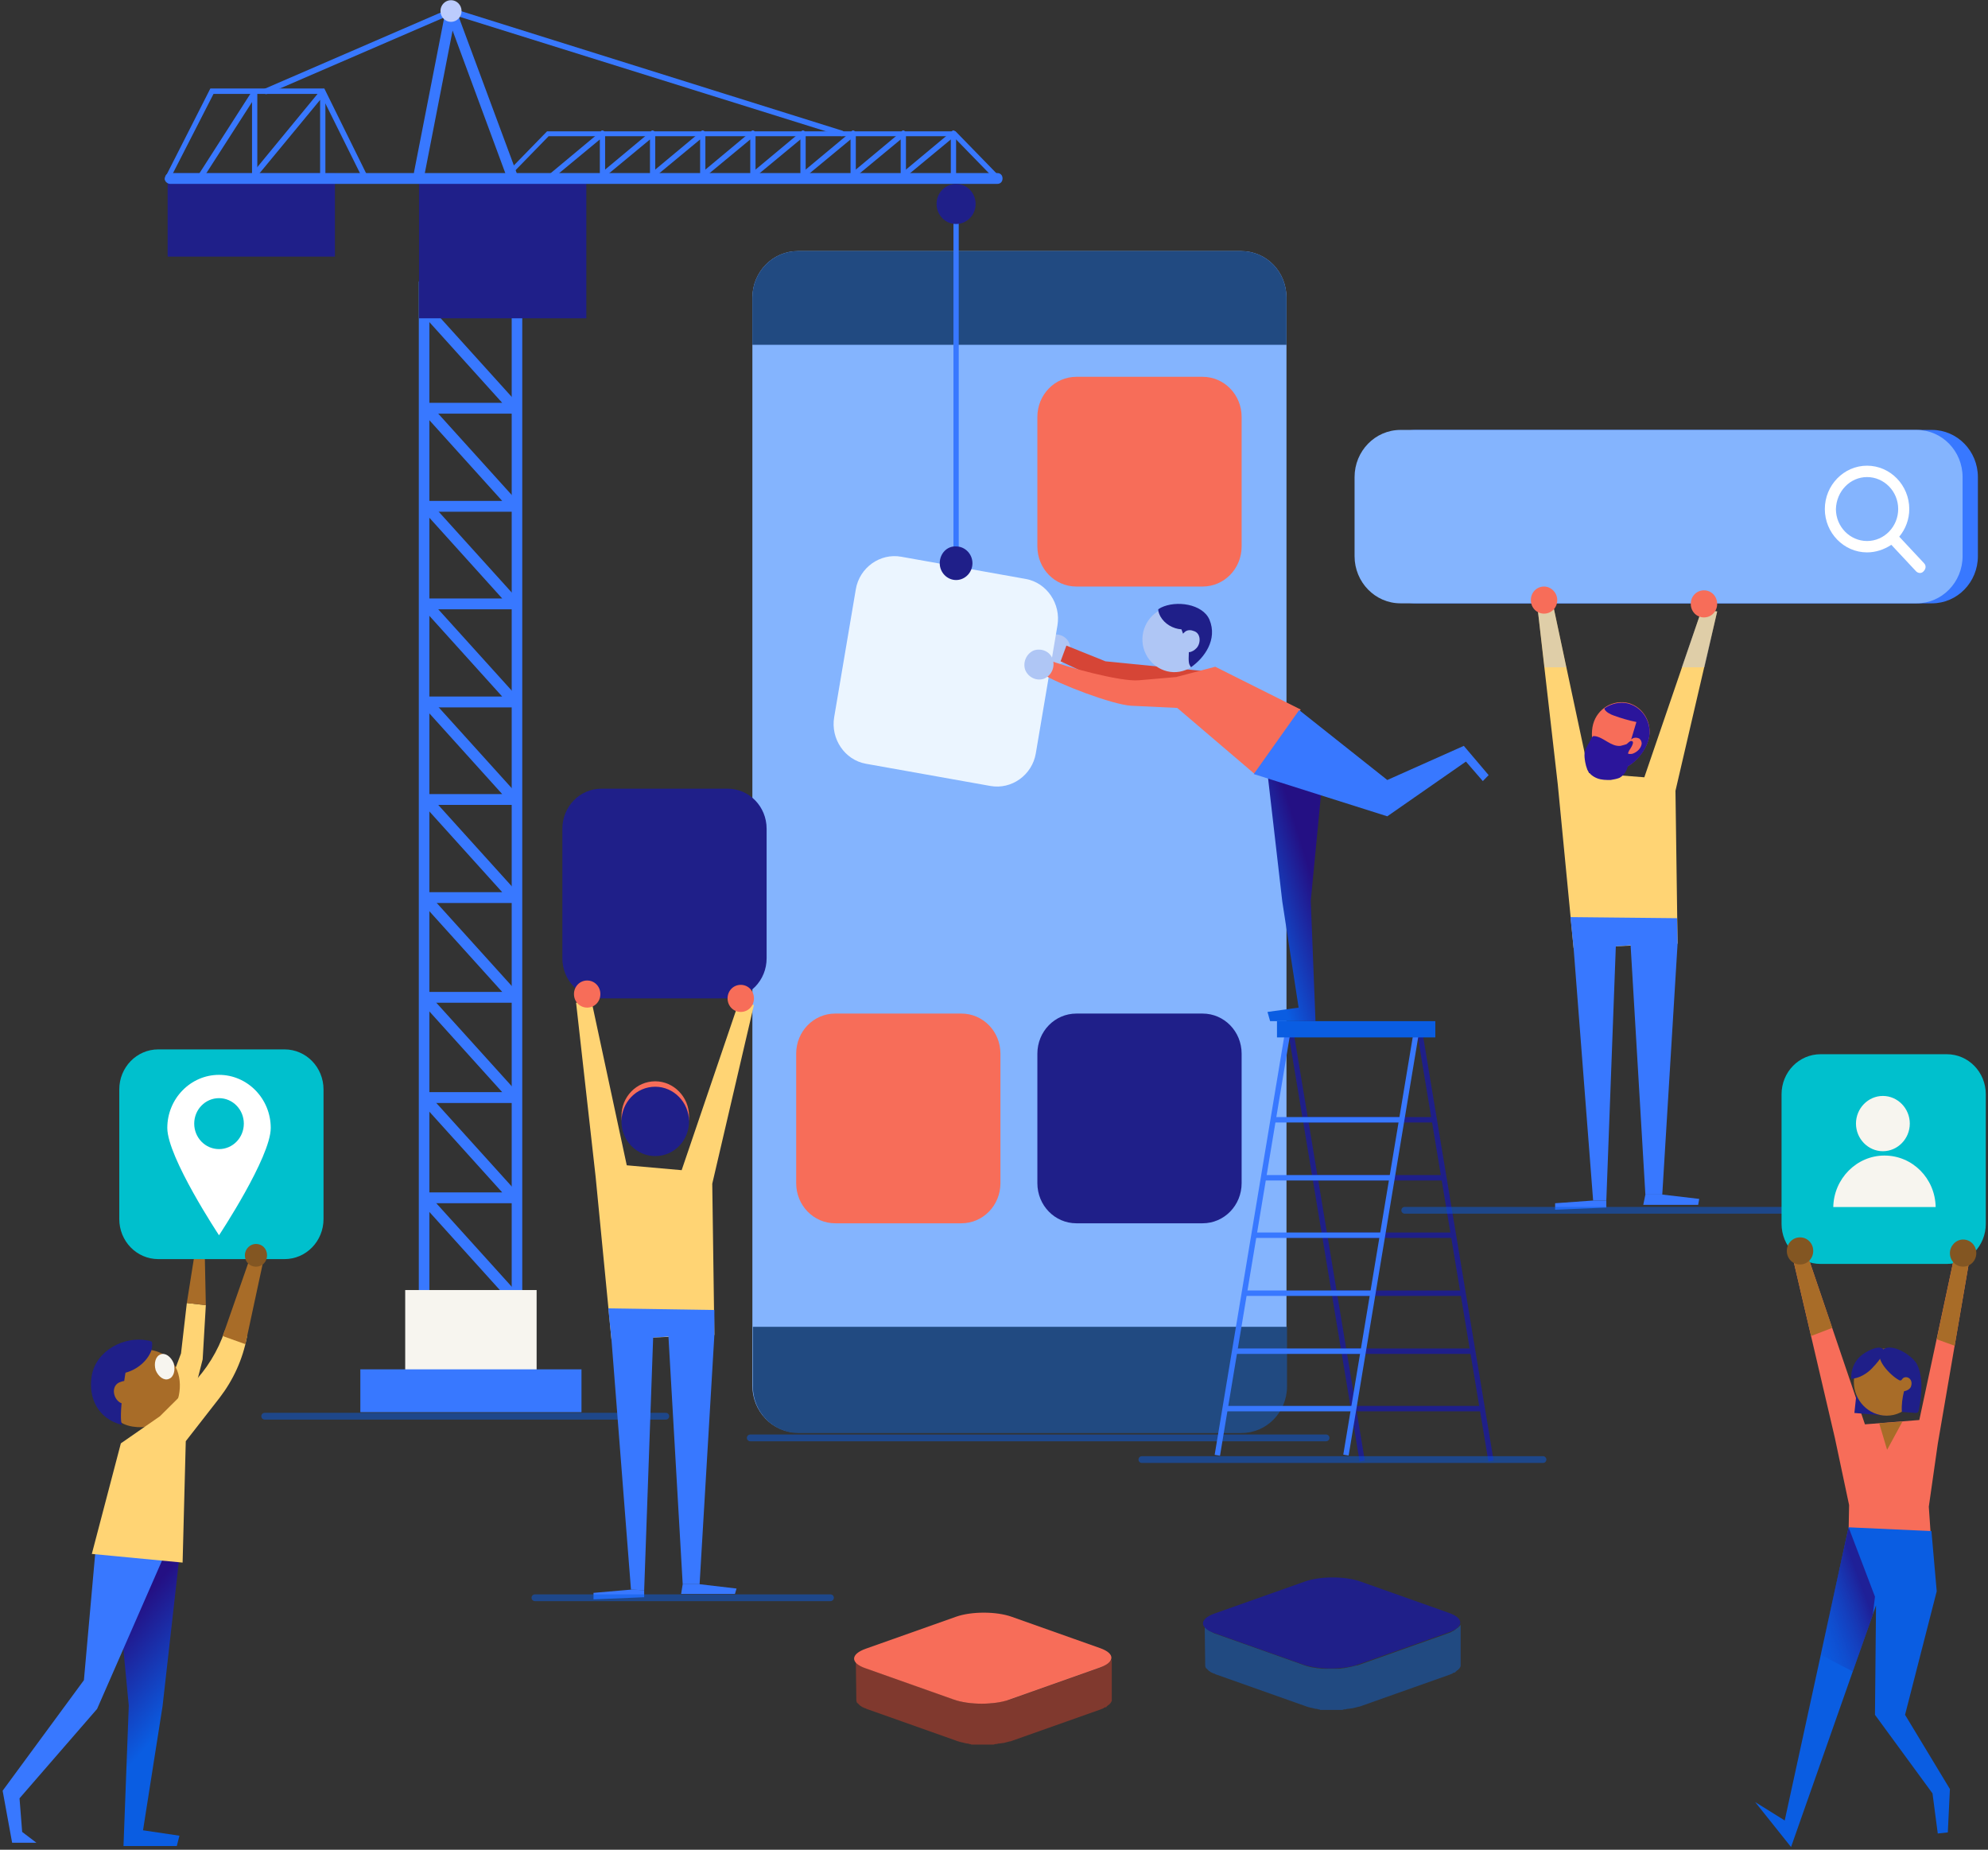 <svg xmlns="http://www.w3.org/2000/svg" width="588" height="547" viewBox="0 0 588 547">
  <rect x="0" y="0" width="588" height="547" fill="#333333" stroke="none"/>
  <defs>
    <linearGradient id="hero-app-a" x1="48.963%" x2="61.175%" y1="16.282%" y2="64.688%">
      <stop offset=".325%" stop-color="#241084"/>
      <stop offset="98.96%" stop-color="#0A5DE2"/>
    </linearGradient>
    <linearGradient id="hero-app-b" x1="58.266%" x2="17.801%" y1="28.991%" y2="85.61%">
      <stop offset=".325%" stop-color="#241084"/>
      <stop offset="98.96%" stop-color="#0A5DE2"/>
    </linearGradient>
    <linearGradient id="hero-app-c" x1="70.937%" x2="-12.368%" y1="34.755%" y2="115.397%">
      <stop offset="0%" stop-color="#241084" stop-opacity=".8"/>
      <stop offset="98.96%" stop-color="#0A5DE2" stop-opacity="0"/>
    </linearGradient>
  </defs>
  <g fill="none" fill-rule="evenodd">
    <g fill-rule="nonzero" transform="translate(0 310)">
      <polygon fill="#FFD474" points="55.259 75.319 53.542 90.223 43.395 117.306 52.761 120.19 59.942 91.986 60.879 75.96"/>
      <polygon fill="url(#hero-app-a)" points="33.56 147.113 38.087 194.388 36.526 235.894 52.293 235.894 53.074 232.849 42.302 231.246 48.078 194.548 53.23 148.876"/>
      <polygon fill="#3878FF" points="28.409 146.632 24.818 186.856 .778 219.548 3.588 234.932 10.769 234.932 6.554 231.727 5.774 221.791 28.721 195.35 49.483 147.914"/>
      <polygon fill="#A86C28" points="60.879 75.96 60.567 61.057 57.601 60.576 55.259 75.319"/>
      <g transform="translate(26.907 86.14)">
        <path fill="#A86C28" d="M5.405,10.654 C4.312,16.102 4.312,24.436 12.274,25.718 C20.235,27 24.918,21.871 26.011,16.423 C27.104,10.974 25.23,4.083 17.113,2.962 C11.649,2.16 6.342,6.167 5.405,10.654 Z"/>
        <path fill="#1F1F89" d="M9.214,25.237 C2,23.441 -0.806,17.155 0.196,10.87 C1.399,3.148 10.016,-1.163 16.829,0.274 C17.23,0.274 17.63,0.454 18.031,0.633 C18.232,1.531 18.031,2.609 17.831,3.327 C16.628,6.38 13.623,8.894 10.216,9.792 C10.216,9.613 8.012,23.261 9.214,25.237 Z"/>
        <path fill="#A86C28" d="M10.556,12.256 C9.776,12.096 8.995,12.417 8.215,12.737 C5.873,14.019 6.654,17.545 8.683,18.666 C9.308,18.987 10.088,19.147 10.869,19.307 C11.493,19.307 12.117,19.307 12.742,18.987 C13.21,18.666 13.679,18.025 13.679,17.384 C13.835,16.743 13.679,16.102 13.522,15.461 C13.21,14.179 11.961,12.577 10.556,12.256 Z"/>
        <path fill="#F7F5EF" d="M19.142,9.051 C19.923,10.974 21.64,12.256 23.045,11.615 C24.45,11.134 25.074,9.051 24.45,6.968 C23.669,5.045 21.952,3.763 20.547,4.404 C19.142,4.885 18.518,6.968 19.142,9.051 Z"/>
      </g>
      <path fill="#8E574A" d="M56.04,58.973 C56.04,60.896 57.444,62.339 59.318,62.339 C61.191,62.339 62.596,60.896 62.596,58.973 C62.596,57.05 61.191,55.608 59.318,55.608 C57.444,55.608 56.04,57.05 56.04,58.973 Z"/>
      <path fill="#FFD474" d="M71.494,81.729 L66.499,83.492 C64.469,89.582 61.035,95.031 56.664,99.518 L47.298,108.812 L35.746,116.825 L27.16,149.517 L54.01,152.081 L54.947,116.184 L64.938,103.364 C68.996,98.075 71.806,91.986 73.055,85.255 L71.494,81.729 Z"/>
      <path fill="#00C0CD" d="M84.139,0.321 L46.829,0.321 C40.429,0.321 35.277,5.609 35.277,12.179 L35.277,50.48 C35.277,57.05 40.429,62.339 46.829,62.339 L84.139,62.339 C90.539,62.339 95.69,57.05 95.69,50.48 L95.69,12.179 C95.69,5.609 90.539,0.321 84.139,0.321 Z"/>
      <polygon fill="#A86C28" points="65.874 85.095 72.587 87.499 77.894 62.82 73.992 61.858"/>
      <path fill="#835622" d="M72.431,61.217 C72.431,63.14 73.836,64.582 75.709,64.582 C77.582,64.582 78.987,63.14 78.987,61.217 C78.987,59.294 77.582,57.852 75.709,57.852 C73.992,57.852 72.431,59.294 72.431,61.217 Z"/>
      <path fill="#FFF" d="M80.08,23.557 C80.08,32.211 64.781,55.288 64.781,55.288 C64.781,55.288 49.483,32.211 49.483,23.557 C49.483,14.904 56.352,7.852 64.781,7.852 C73.211,7.852 80.08,14.904 80.08,23.557 Z"/>
      <path fill="#00C0CD" d="M72.118,22.275 C72.118,26.442 68.84,29.807 64.781,29.807 C60.723,29.807 57.444,26.442 57.444,22.275 C57.444,18.109 60.723,14.743 64.781,14.743 C68.84,14.743 72.118,18.109 72.118,22.275 Z"/>
    </g>
    <g transform="translate(221.283 74.251)">
      <path fill="#84B4FE" fill-rule="nonzero" d="M145.803,0 L14.674,0 C7.337,0 1.249,6.09 1.249,13.782 L1.249,335.572 C1.249,343.104 7.181,349.354 14.674,349.354 L145.803,349.354 C153.14,349.354 159.228,343.264 159.228,335.572 L159.228,13.782 C159.228,6.09 153.296,0 145.803,0 Z"/>
      <path fill="#214A81" fill-rule="nonzero" d="M145.803 0L14.674 0C7.337 0 1.249 6.09 1.249 13.782L1.249 27.724 159.228 27.724 159.228 13.782C159.228 6.09 153.296 0 145.803 0zM1.405 318.104L1.405 335.732C1.405 343.264 7.337 349.514 14.83 349.514L145.959 349.514C153.296 349.514 159.384 343.424 159.384 335.732L159.384 318.104 1.405 318.104z"/>
      <path fill="#F76D59" fill-rule="nonzero" d="M134.407,37.179 L97.098,37.179 C90.697,37.179 85.546,42.467 85.546,49.038 L85.546,87.338 C85.546,93.909 90.697,99.197 97.098,99.197 L134.407,99.197 C140.807,99.197 145.959,93.909 145.959,87.338 L145.959,49.038 C145.959,42.467 140.807,37.179 134.407,37.179 Z"/>
      <path fill="#1F1F89" fill-rule="nonzero" d="M134.407,225.477 L97.098,225.477 C90.697,225.477 85.546,230.766 85.546,237.336 L85.546,275.637 C85.546,282.207 90.697,287.496 97.098,287.496 L134.407,287.496 C140.807,287.496 145.959,282.207 145.959,275.637 L145.959,237.336 C145.959,230.766 140.807,225.477 134.407,225.477 Z"/>
      <path fill="#F76D59" fill-rule="nonzero" d="M63.067,225.477 L25.757,225.477 C19.357,225.477 14.206,230.766 14.206,237.336 L14.206,275.637 C14.206,282.207 19.357,287.496 25.757,287.496 L63.067,287.496 C69.467,287.496 74.619,282.207 74.619,275.637 L74.619,237.336 C74.619,230.766 69.467,225.477 63.067,225.477 Z"/>
      <path stroke="#0A5DE2" stroke-linecap="round" stroke-width="2" d="M0.624,350.956 L170.936,350.956" opacity=".5"/>
    </g>
    <g fill-rule="nonzero" transform="translate(358.656 301.812)">
      <g fill="#1F1F89" transform="translate(21.622 1.603)">
        <rect width="1.561" height="129.811" x="49.298" y="-.329" transform="rotate(-9.439 50.079 64.576)"/>
        <rect width="1.561" height="129.811" x="11.202" y="-.315" transform="rotate(-9.439 11.982 64.59)"/>
        <rect width="38.402" height="1.603" x="6.008" y="26.923"/>
        <rect width="38.402" height="1.603" x="8.662" y="44.07"/>
        <rect width="38.402" height="1.603" x="11.472" y="61.057"/>
        <rect width="38.402" height="1.603" x="14.126" y="78.204"/>
        <rect width="38.402" height="1.603" x="16.936" y="95.351"/>
        <rect width="38.402" height="1.603" x="19.59" y="112.338"/>
      </g>
      <g fill="#3878FF" transform="translate(0 2.887)">
        <rect width="126.44" height="1.602" x="-51.446" y="62.491" transform="rotate(-80.555 11.774 63.292)"/>
        <rect width="126.44" height="1.602" x="-13.403" y="62.43" transform="rotate(-80.555 49.817 63.23)"/>
        <rect width="38.402" height="1.603" x="17.328" y="25.638"/>
        <rect width="38.402" height="1.603" x="14.674" y="42.786"/>
        <rect width="38.402" height="1.603" x="11.864" y="59.773"/>
        <rect width="38.402" height="1.603" x="9.21" y="76.92"/>
        <rect width="38.402" height="1.603" x="6.4" y="94.067"/>
        <rect width="38.402" height="1.603" x="3.747" y="111.054"/>
      </g>
      <rect width="46.832" height="4.808" x="19.045" y=".16" fill="#0A5DE2"/>
    </g>
    <g transform="translate(400.39 127.135)">
      <polygon fill="#FFD474" fill-rule="nonzero" points="65.042 153.203 60.359 104.806 54.427 53.044 59.11 52.403 69.569 101.441 85.96 102.723 102.975 53.044 107.503 53.685 95.17 106.729 95.795 151.921"/>
      <path fill="#F76D59" fill-rule="nonzero" d="M70.818,87.018 C69.569,91.665 71.598,99.037 76.125,100.319 C80.652,101.601 85.96,96.152 87.209,91.505 C88.458,86.858 85.804,82.05 81.277,80.768 C76.75,79.646 72.067,82.371 70.818,87.018 Z"/>
      <path fill="#2B159B" fill-rule="nonzero" d="M76.906,84.454 C75.969,84.133 74.72,83.492 74.252,82.691 C74.252,82.531 74.252,82.531 74.096,82.371 C76.125,80.928 78.779,80.287 81.277,80.928 C85.804,82.21 88.458,87.018 87.209,91.665 C86.272,95.031 83.306,98.716 80.028,99.998 C80.028,99.037 80.34,98.075 80.496,97.274 C81.433,93.588 82.526,89.902 83.618,86.377 C81.277,85.896 79.091,85.255 76.906,84.454 Z"/>
      <path fill="#F76D59" fill-rule="nonzero" d="M82.057,91.505 C82.682,91.024 83.462,90.864 84.243,91.184 C84.399,91.184 84.555,91.345 84.711,91.505 C85.023,91.825 85.179,92.306 85.179,92.787 C85.023,94.069 83.931,95.191 82.682,95.672 C82.37,95.832 81.901,95.832 81.589,95.832 C81.277,95.832 80.808,95.511 80.652,95.351 C79.872,94.069 81.277,92.146 82.057,91.505 Z"/>
      <polygon fill="#3878FF" fill-rule="nonzero" points="95.795 151.921 91.268 226.118 86.272 226.118 81.901 152.401 77.53 152.722 74.72 227.881 70.818 227.881 65.042 153.203 64.105 144.068 95.638 144.389"/>
      <polygon fill="#3878FF" fill-rule="nonzero" points="91.268 226.118 102.195 227.4 101.883 229.163 85.648 229.163 86.272 226.118"/>
      <polygon fill="#3878FF" fill-rule="nonzero" points="74.72 227.881 74.72 229.964 59.578 230.605 59.578 228.682 70.818 227.881"/>
      <path fill="#2B159B" fill-rule="nonzero" d="M78.935,93.428 C76.125,93.749 73.94,90.864 71.286,90.543 C71.13,90.543 70.974,90.543 70.818,90.543 C70.662,90.704 70.505,90.864 70.349,91.024 C70.037,91.665 69.725,92.467 69.257,93.108 C68.944,93.749 68.476,94.55 68.32,95.351 C68.164,96.313 68.32,97.274 68.476,98.236 C68.632,99.037 68.788,99.678 69.101,100.479 C69.725,101.761 70.818,102.562 72.067,103.043 C73.315,103.524 74.72,103.524 75.969,103.524 C76.906,103.364 77.842,103.204 78.623,102.883 C80.34,101.921 81.433,99.838 81.121,97.755 C81.121,97.274 80.965,96.793 80.965,96.313 C80.965,95.832 81.277,95.351 81.433,94.87 C81.745,94.39 83.462,91.986 82.057,91.986 C81.589,91.986 80.965,92.787 80.652,92.947 C80.184,93.108 79.56,93.268 78.935,93.428 Z"/>
      <g fill="#AFC6F5" fill-rule="nonzero" opacity=".4" transform="translate(54.404 52.35)">
        <polygon points="42.639 17.842 49.352 17.842 53.098 1.335 48.571 .694"/>
        <polygon points="4.705 .053 .022 .694 2.052 17.842 8.452 17.842"/>
      </g>
      <path fill="#3878FF" fill-rule="nonzero" d="M171.038,0 L18.366,0 C10.873,0 4.785,6.25 4.785,13.942 L4.785,37.339 C4.785,45.031 10.873,51.281 18.366,51.281 L171.038,51.281 C178.531,51.281 184.619,45.031 184.619,37.339 L184.619,13.942 C184.619,6.25 178.531,0 171.038,0 Z"/>
      <path fill="#84B4FE" fill-rule="nonzero" d="M166.51,0 L13.839,0 C6.346,0 0.258,6.25 0.258,13.942 L0.258,37.339 C0.258,45.031 6.346,51.281 13.839,51.281 L166.51,51.281 C174.004,51.281 180.092,45.031 180.092,37.339 L180.092,13.942 C180.092,6.25 174.004,0 166.51,0 Z"/>
      <path fill="#FFF" fill-rule="nonzero" d="M168.696,39.422 L161.359,31.57 C163.232,29.326 164.325,26.442 164.325,23.397 C164.325,16.346 158.705,10.577 151.837,10.577 C144.968,10.577 139.348,16.346 139.348,23.397 C139.348,30.448 144.968,36.217 151.837,36.217 C154.334,36.217 156.832,35.416 159.017,33.974 L166.354,41.826 C166.667,42.147 167.135,42.307 167.447,42.307 C167.915,42.307 168.228,42.147 168.54,41.826 C169.32,41.025 169.32,40.063 168.696,39.422 Z M151.837,13.942 C156.832,13.942 161.047,18.109 161.047,23.397 C161.047,28.525 156.988,32.852 151.837,32.852 C146.841,32.852 142.626,28.685 142.626,23.397 C142.782,18.109 146.841,13.942 151.837,13.942 Z"/>
      <path stroke="#0A5DE2" stroke-linecap="round" stroke-width="2" d="M15.088,230.766 L177.438,230.766" opacity=".5"/>
      <path fill="#F76D59" fill-rule="nonzero" d="M60.203 50.32C60.203 52.563 58.485 54.326 56.3 54.326 54.114 54.326 52.397 52.563 52.397 50.32 52.397 48.076 54.114 46.313 56.3 46.313 58.329 46.313 60.203 48.076 60.203 50.32zM107.503 51.442C107.503 53.685 105.785 55.448 103.6 55.448 101.414 55.448 99.697 53.685 99.697 51.442 99.697 49.198 101.414 47.435 103.6 47.435 105.785 47.435 107.503 49.198 107.503 51.442z"/>
    </g>
    <g transform="translate(48.006)">
      <path fill="#AFC6F5" fill-rule="nonzero" d="M268.346,190.435 C269.126,192.679 268.033,195.243 265.848,196.204 C263.662,197.166 261.165,195.884 260.228,193.64 C259.448,191.397 260.54,188.833 262.726,187.871 C265.067,187.07 267.565,188.192 268.346,190.435 Z"/>
      <path fill="#EBF5FF" fill-rule="nonzero" d="M255.389,171.205 L218.548,164.634 C212.304,163.512 206.216,167.839 205.123,174.249 L198.723,212.069 C197.63,218.479 201.845,224.729 208.089,225.851 L244.93,232.422 C251.174,233.543 257.262,229.217 258.355,222.806 L264.755,184.986 C265.848,178.576 261.633,172.326 255.389,171.205 Z"/>
      <path fill="#3878FF" fill-rule="nonzero" d="M77.272,385.464 L104.279,385.464 C104.903,385.464 105.527,385.144 105.684,384.503 C105.996,383.862 105.84,383.221 105.371,382.74 L79.302,353.894 L76.96,356.138 L100.532,382.259 L77.116,382.259 L77.116,385.464 L77.272,385.464 Z"/>
      <g fill-rule="nonzero" transform="translate(254.452 178.416)">
        <polygon fill="#D64536" points="12.957 12.5 24.509 17.147 58.384 20.512 46.988 28.685 23.26 22.756 11.24 17.147"/>
        <path fill="#AFC6F5" d="M53.7,7.211 C55.574,12.179 53.076,17.788 48.237,19.711 C43.397,21.634 37.934,19.07 36.06,14.102 C34.187,9.134 36.685,3.526 41.524,1.603 C46.363,-0.321 51.827,2.244 53.7,7.211 Z"/>
        <polygon fill="url(#hero-app-b)" points="89.136 47.435 85.234 87.979 86.639 123.556 73.214 123.556 72.433 120.831 81.643 119.549 76.804 88.14 72.277 48.877"/>
        <path fill="#F76D59" d="M7.493,16.666 C12.488,18.75 29.036,23.237 34.343,22.756 L45.427,21.795 L56.979,18.75 L82.268,31.41 L68.843,50.64 L45.739,30.929 L32.158,30.288 C26.538,29.967 10.615,23.878 5.776,20.833 L7.493,16.666 Z"/>
        <path fill="#1F1F89" d="M55.261,4.808 C53.232,0.16 45.427,-0.962 40.9,1.282 C40.587,1.442 40.431,1.603 40.119,1.763 C40.119,2.564 40.431,3.205 40.744,3.846 C41.992,6.09 44.49,7.532 46.988,7.692 C46.988,7.692 47.144,8.173 47.456,8.974 C47.768,8.654 48.081,8.333 48.393,8.173 C49.017,7.852 49.798,7.852 50.578,8.173 C52.92,8.814 52.764,12.179 51.203,13.461 C50.734,13.942 50.11,14.263 49.485,14.423 C49.485,14.423 49.329,14.423 49.173,14.423 C49.017,17.628 49.173,17.948 49.798,18.91 C53.7,16.186 57.759,10.737 55.261,4.808 Z"/>
        <polygon fill="#3878FF" points="130.504 42.147 107.869 52.243 81.799 31.57 68.374 50.48 107.869 62.98 131.129 46.794 136.124 52.563 137.841 50.8"/>
        <path fill="#AFC6F5" d="M8.898,16.506 C9.679,18.75 8.586,21.314 6.4,22.275 C4.215,23.077 1.717,21.955 0.781,19.711 C-1.88737914e-15,17.468 1.093,14.904 3.278,13.942 C5.62,13.141 8.117,14.263 8.898,16.506 Z"/>
      </g>
      <path fill="#3878FF" fill-rule="nonzero" d="M75.867,83.225 L106.464,83.225 L106.464,398.445 L75.867,398.445 L75.867,83.225 Z M103.342,86.43 L78.989,86.43 L78.989,395.24 L103.342,395.24 L103.342,86.43 Z"/>
      <rect width="38.87" height="28.685" x="71.842" y="381.486" fill="#F7F5EF" fill-rule="nonzero" transform="rotate(-180 91.277 395.829)"/>
      <path fill="#3878FF" fill-rule="nonzero" d="M77.272,267.036 L104.279,267.036 C104.903,267.036 105.527,266.716 105.684,266.075 C105.84,265.434 105.84,264.793 105.371,264.312 L79.302,235.466 L76.96,237.71 L100.532,263.831 L77.116,263.831 L77.116,267.036 L77.272,267.036 Z"/>
      <path fill="#3878FF" fill-rule="nonzero" d="M77.272,296.523 L104.279,296.523 C104.903,296.523 105.527,296.203 105.684,295.562 C105.996,294.921 105.84,294.28 105.371,293.799 L79.302,264.953 L76.96,267.197 L100.532,293.318 L77.116,293.318 L77.116,296.523 L77.272,296.523 Z"/>
      <path fill="#3878FF" fill-rule="nonzero" d="M77.272,326.17 L104.279,326.17 C104.903,326.17 105.527,325.85 105.684,325.209 C105.996,324.568 105.84,323.927 105.371,323.446 L79.302,294.6 L76.96,296.844 L100.532,322.965 L77.116,322.965 L77.116,326.17 L77.272,326.17 Z"/>
      <path fill="#3878FF" fill-rule="nonzero" d="M77.272 355.817L104.279 355.817C104.903 355.817 105.527 355.497 105.684 354.856 105.84 354.215 105.84 353.574 105.371 353.093L79.302 324.247 76.96 326.491 100.532 352.612 77.116 352.612 77.116 355.817 77.272 355.817zM77.272 238.03L104.279 238.03C104.903 238.03 105.527 237.71 105.684 237.069 105.996 236.428 105.84 235.787 105.371 235.306L79.302 206.46 76.96 208.704 100.532 234.825 77.116 234.825 77.116 238.03 77.272 238.03z"/>
      <path fill="#3878FF" fill-rule="nonzero" d="M77.272,209.185 L104.279,209.185 C104.903,209.185 105.527,208.864 105.684,208.223 C105.996,207.582 105.84,206.941 105.371,206.46 L79.302,177.615 L76.96,179.858 L100.532,205.98 L77.116,205.98 L77.116,209.185 L77.272,209.185 Z"/>
      <path fill="#3878FF" fill-rule="nonzero" d="M77.272,180.179 L104.279,180.179 C104.903,180.179 105.527,179.858 105.684,179.217 C105.996,178.576 105.84,177.935 105.371,177.454 L79.302,148.609 L76.96,150.852 L100.532,176.974 L77.116,176.974 L77.116,180.179 L77.272,180.179 Z"/>
      <path fill="#3878FF" fill-rule="nonzero" d="M77.272,151.333 L104.279,151.333 C104.903,151.333 105.527,151.013 105.684,150.372 C105.996,149.731 105.84,149.09 105.371,148.609 L79.302,119.763 L76.96,122.007 L100.532,148.128 L77.116,148.128 L77.116,151.333 L77.272,151.333 Z"/>
      <path fill="#3878FF" fill-rule="nonzero" d="M77.272,122.327 L104.279,122.327 C104.903,122.327 105.527,122.007 105.684,121.366 C105.84,120.725 105.84,120.084 105.371,119.603 L79.302,90.757 L76.96,93.001 L100.532,119.122 L77.116,119.122 L77.116,122.327 L77.272,122.327 Z"/>
      <path fill="#3878FF" fill-rule="nonzero" d="M77.272,93.481 L104.279,93.481 C104.903,93.481 105.527,93.161 105.684,92.52 C105.996,91.879 105.84,91.238 105.371,90.757 L79.302,61.911 L76.96,64.155 L100.532,90.276 L77.116,90.276 L77.116,93.481 L77.272,93.481 Z"/>
      <rect width="49.485" height="42.788" x="75.931" y="51.342" fill="#1F1F89" fill-rule="nonzero" transform="rotate(-180 100.673 72.736)"/>
      <rect width="49.485" height="24.679" x="1.574" y="51.213" fill="#1F1F89" fill-rule="nonzero" transform="rotate(-180 26.317 63.552)"/>
      <path fill="#3878FF" fill-rule="nonzero" d="M2.342,54.379 L246.959,54.379 C247.896,54.379 248.52,53.738 248.52,52.777 C248.52,51.815 247.896,51.174 246.959,51.174 L2.342,51.174 C1.405,51.174 0.781,51.815 0.781,52.777 C0.781,53.738 1.561,54.379 2.342,54.379 Z"/>
      <rect width="1.561" height="104.165" x="234.002" y="60.309" fill="#3878FF" fill-rule="nonzero"/>
      <rect width="65.408" height="12.66" x="58.573" y="404.937" fill="#3878FF" fill-rule="nonzero" transform="rotate(-180 91.277 411.267)"/>
      <path fill="#3878FF" fill-rule="nonzero" d="M100.532 53.899C100.688 53.899 101 53.899 101.156 53.738L114.269 40.277 233.846 40.277 246.179 52.937C246.491 53.258 246.959 53.258 247.271 52.937 247.584 52.617 247.584 52.136 247.271 51.815L234.627 38.835 113.801 38.835 100.376 52.617C100.064 52.937 100.064 53.418 100.376 53.738 100.064 53.899 100.376 53.899 100.532 53.899zM1.405 53.899C1.717 53.899 2.029 53.738 2.029 53.418L15.142 27.777 46.832 27.777 59.164 52.617C59.32 52.937 59.788 53.097 60.257 52.937 60.569 52.777 60.725 52.296 60.569 51.815L47.924 26.175 14.206 26.175.781 52.617C.624 52.937.781 53.418 1.093 53.738 1.093 53.899 1.249 53.899 1.405 53.899z"/>
      <path fill="#1F1F89" fill-rule="nonzero" d="M229.007,60.309 C229.007,63.514 231.505,66.238 234.783,66.238 C237.905,66.238 240.559,63.674 240.559,60.309 C240.559,57.104 238.061,54.379 234.783,54.379 C231.661,54.379 229.007,56.944 229.007,60.309 Z"/>
      <path fill="#3878FF" fill-rule="nonzero" d="M200.908,40.277 C201.22,40.277 201.532,40.117 201.689,39.636 C201.845,39.155 201.532,38.835 201.22,38.675 L85.702,2.457 C85.546,2.457 85.39,2.457 85.234,2.457 L30.441,26.175 C29.972,26.335 29.816,26.816 29.972,27.297 C30.128,27.777 30.597,27.938 31.065,27.777 L85.546,4.22 L200.908,40.277 C200.752,40.277 200.908,40.277 200.908,40.277 Z"/>
      <path fill="#3878FF" fill-rule="nonzero" d="M103.498,54.059 C103.654,54.059 103.81,54.059 104.122,53.899 C104.903,53.578 105.371,52.617 105.059,51.815 L86.795,2.617 C86.483,1.976 85.858,1.496 85.234,1.656 C84.609,1.656 83.985,2.297 83.829,2.938 L74.462,50.854 C74.306,51.655 74.775,52.617 75.711,52.777 C76.492,52.937 77.428,52.456 77.585,51.495 L85.858,9.028 L102.093,52.937 C102.405,53.578 102.874,54.059 103.498,54.059 Z"/>
      <path fill="#BCCCFD" fill-rule="nonzero" d="M82.268,3.258 C82.268,5.021 83.673,6.464 85.39,6.464 C87.107,6.464 88.512,5.021 88.512,3.258 C88.512,1.496 87.107,0.053 85.39,0.053 C83.673,0.053 82.268,1.496 82.268,3.258 Z"/>
      <path fill="#3878FF" fill-rule="nonzero" d="M217.455,54.059 C217.611,54.059 217.767,54.059 217.923,53.899 L233.222,41.239 L233.222,53.097 C233.222,53.578 233.534,53.899 234.002,53.899 C234.471,53.899 234.783,53.578 234.783,53.097 L234.783,39.476 C234.783,39.155 234.627,38.835 234.315,38.675 C234.002,38.514 233.69,38.514 233.534,38.835 L216.987,52.617 C216.675,52.937 216.675,53.418 216.831,53.738 C216.987,54.059 217.143,54.059 217.455,54.059 Z"/>
      <path fill="#3878FF" fill-rule="nonzero" d="M202.625,54.059 C202.781,54.059 202.937,54.059 203.093,53.899 L218.392,41.239 L218.392,53.097 C218.392,53.578 218.704,53.899 219.172,53.899 C219.641,53.899 219.953,53.578 219.953,53.097 L219.953,39.476 C219.953,39.155 219.797,38.835 219.485,38.675 C219.172,38.514 218.86,38.514 218.704,38.835 L202.157,52.617 C201.845,52.937 201.845,53.418 202.001,53.738 C202.157,54.059 202.313,54.059 202.625,54.059 Z"/>
      <path fill="#3878FF" fill-rule="nonzero" d="M187.795,54.059 C187.951,54.059 188.107,54.059 188.263,53.899 L203.562,41.239 L203.562,53.097 C203.562,53.578 203.874,53.899 204.342,53.899 C204.811,53.899 205.123,53.578 205.123,53.097 L205.123,39.476 C205.123,39.155 204.967,38.835 204.655,38.675 C204.342,38.514 204.03,38.514 203.874,38.835 L187.327,52.617 C187.015,52.937 187.015,53.418 187.171,53.738 C187.327,54.059 187.483,54.059 187.795,54.059 Z"/>
      <path fill="#3878FF" fill-rule="nonzero" d="M172.965,54.059 C173.121,54.059 173.277,54.059 173.433,53.899 L188.732,41.239 L188.732,53.097 C188.732,53.578 189.044,53.899 189.512,53.899 C189.981,53.899 190.293,53.578 190.293,53.097 L190.293,39.476 C190.293,39.155 190.137,38.835 189.824,38.675 C189.512,38.514 189.2,38.514 189.044,38.835 L172.497,52.617 C172.185,52.937 172.185,53.418 172.341,53.738 C172.497,54.059 172.653,54.059 172.965,54.059 Z"/>
      <path fill="#3878FF" fill-rule="nonzero" d="M158.135,54.059 C158.291,54.059 158.447,54.059 158.603,53.899 L173.902,41.239 L173.902,53.097 C173.902,53.578 174.214,53.899 174.682,53.899 C175.151,53.899 175.463,53.578 175.463,53.097 L175.463,39.476 C175.463,39.155 175.307,38.835 174.994,38.675 C174.682,38.514 174.37,38.514 174.214,38.835 L157.667,52.617 C157.355,52.937 157.355,53.418 157.511,53.738 C157.667,54.059 157.823,54.059 158.135,54.059 Z"/>
      <path fill="#3878FF" fill-rule="nonzero" d="M143.305,54.059 C143.461,54.059 143.617,54.059 143.773,53.899 L159.072,41.239 L159.072,53.097 C159.072,53.578 159.384,53.899 159.852,53.899 C160.321,53.899 160.633,53.578 160.633,53.097 L160.633,39.476 C160.633,39.155 160.477,38.835 160.164,38.675 C159.852,38.514 159.54,38.514 159.384,38.835 L142.837,52.617 C142.524,52.937 142.524,53.418 142.681,53.738 C142.837,54.059 142.993,54.059 143.305,54.059 Z"/>
      <path fill="#3878FF" fill-rule="nonzero" d="M128.475,54.059 C128.631,54.059 128.787,54.059 128.943,53.899 L144.242,41.239 L144.242,53.097 C144.242,53.578 144.554,53.899 145.022,53.899 C145.49,53.899 145.803,53.578 145.803,53.097 L145.803,39.476 C145.803,39.155 145.647,38.835 145.334,38.675 C145.022,38.514 144.71,38.514 144.554,38.835 L128.007,52.617 C127.694,52.937 127.694,53.418 127.851,53.738 C128.007,54.059 128.319,54.059 128.475,54.059 Z"/>
      <path fill="#3878FF" fill-rule="nonzero" d="M113.645 54.059C113.801 54.059 113.957 54.059 114.113 53.899L129.412 41.239 129.412 53.097C129.412 53.578 129.724 53.899 130.192 53.899 130.66 53.899 130.973 53.578 130.973 53.097L130.973 39.476C130.973 39.155 130.817 38.835 130.504 38.675 130.192 38.514 129.88 38.514 129.724 38.835L113.177 52.617C112.864 52.937 112.864 53.418 113.02 53.738 113.177 54.059 113.489 54.059 113.645 54.059zM26.07 54.059C26.226 54.059 26.538 53.899 26.694 53.738L46.676 29.54 46.676 52.937C46.676 53.418 46.988 53.738 47.456 53.738 47.924 53.738 48.237 53.418 48.237 52.937L48.237 27.297C48.237 26.976 48.081 26.656 47.768 26.495 47.456 26.335 47.144 26.495 46.832 26.656L25.601 52.456C25.289 52.777 25.289 53.258 25.757 53.578 25.601 54.059 25.914 54.059 26.07 54.059z"/>
      <path fill="#3878FF" fill-rule="nonzero" d="M10.771,54.059 C11.084,54.059 11.24,53.899 11.396,53.738 L26.538,30.181 L26.538,53.097 C26.538,53.578 26.85,53.899 27.318,53.899 C27.787,53.899 28.099,53.578 28.099,53.097 L28.099,27.457 C28.099,27.136 27.943,26.816 27.475,26.656 C27.162,26.495 26.85,26.656 26.538,26.976 L9.991,52.777 C9.679,53.097 9.835,53.578 10.147,53.899 C10.459,54.059 10.615,54.059 10.771,54.059 Z"/>
      <path fill="#1F1F89" fill-rule="nonzero" d="M229.944,166.557 C229.944,169.282 232.129,171.525 234.783,171.525 C237.437,171.525 239.622,169.282 239.622,166.557 C239.622,163.833 237.437,161.589 234.783,161.589 C232.129,161.429 229.944,163.673 229.944,166.557 Z"/>
      <path stroke="#0A5DE2" stroke-linecap="round" stroke-width="2" d="M30.284,418.797 L148.925,418.797" opacity=".5"/>
    </g>
    <g fill-rule="nonzero" transform="translate(518.891 311.427)">
      <polygon fill="#F76D59" points="53.317 159.132 51.6 134.133 54.254 115.543 63.62 61.057 59.093 60.416 48.79 108.492 32.711 109.774 16.164 61.057 11.637 61.698 23.813 113.78 28.028 133.652 27.56 157.85"/>
      <polygon fill="#1F1F89" points="31.15 91.986 29.589 106.409 39.111 107.21 45.043 91.986"/>
      <path fill="#A86C28" d="M48.79,97.274 C48.79,102.723 44.419,107.21 39.111,107.21 C33.804,107.21 29.433,102.723 29.433,97.274 C29.433,91.825 33.804,87.338 39.111,87.338 C44.419,87.338 48.79,91.825 48.79,97.274 Z"/>
      <path fill="#00C0CD" d="M56.907,0.321 L19.598,0.321 C13.198,0.321 8.046,5.609 8.046,12.179 L8.046,50.48 C8.046,57.05 13.198,62.339 19.598,62.339 L56.907,62.339 C63.308,62.339 68.459,57.05 68.459,50.48 L68.459,12.179 C68.459,5.609 63.308,0.321 56.907,0.321 Z"/>
      <path fill="#1F1F89" d="M42.702,96.633 C42.858,96.793 43.17,96.793 43.326,96.793 C43.482,96.793 43.638,96.473 43.795,96.313 C44.263,95.672 45.356,95.672 45.98,96.313 C46.604,96.954 46.604,97.915 46.292,98.716 C45.824,99.518 45.043,99.838 44.263,99.998 C43.795,101.921 43.482,104.005 43.638,106.088 C44.887,106.248 46.292,106.248 47.541,106.409 C47.853,106.409 48.009,106.409 48.322,106.248 C48.478,106.088 48.634,105.768 48.634,105.607 C49.102,103.204 49.414,100.96 49.414,98.556 C49.414,96.313 49.102,93.909 48.009,91.825 C46.604,89.422 40.829,85.576 38.019,87.659 C34.74,89.902 40.516,95.511 42.702,96.633 Z"/>
      <path fill="#1F1F89" d="M34.74,93.268 C33.179,94.87 30.994,96.152 28.652,96.313 C28.496,93.749 29.589,91.024 31.618,89.422 C32.711,88.46 36.301,86.377 37.863,87.338 C39.424,88.3 35.833,92.146 34.74,93.268 Z"/>
      <polygon fill="#0A5DE2" points="52.38 141.344 27.872 140.222 8.983 226.92 .241 221.471 10.856 234.772 35.989 163.299 35.677 195.67 52.693 218.907 53.785 227.24 54.254 230.766 57.22 230.445 57.844 217.625 44.575 195.67 53.941 159.132"/>
      <polygon fill="#A86C28" points="53.941 84.614 59.249 86.537 63.62 61.057 59.093 60.416"/>
      <polygon fill="#A86C28" points="23.032 81.249 16.788 83.653 11.637 61.698 16.164 61.057"/>
      <polygon fill="#A86C28" points="43.795 108.973 39.267 117.306 36.926 109.453"/>
      <path fill="#835622" d="M9.607 58.493C9.607 60.736 11.325 62.499 13.51 62.499 15.696 62.499 17.413 60.736 17.413 58.493 17.413 56.249 15.696 54.486 13.51 54.486 11.325 54.486 9.607 56.249 9.607 58.493zM57.844 59.134C57.844 61.377 59.561 63.14 61.747 63.14 63.932 63.14 65.649 61.377 65.649 59.134 65.649 56.89 63.932 55.127 61.747 55.127 59.561 55.127 57.844 57.05 57.844 59.134z"/>
      <path fill="url(#hero-app-c)" d="M29.121,182.85 L35.053,166.023 L35.677,160.735 L27.872,140.222 L19.598,177.882 C23.189,179.805 26.623,181.568 29.121,182.85 Z"/>
      <g fill="#F7F5EF" transform="translate(23.323 12.286)">
        <path d="M22.657 8.547C22.657 13.034 19.067 16.72 14.696 16.72 10.325 16.72 6.735 13.034 6.735 8.547 6.735 4.06 10.325.374 14.696.374 19.067.374 22.657 4.06 22.657 8.547zM30.307 33.226C30.151 24.733 23.438 18.002 15.164 18.002 6.891 18.002.178 24.893.022 33.226L30.307 33.226z"/>
      </g>
    </g>
    <path stroke="#0A5DE2" stroke-linecap="round" stroke-width="2" d="M337.738,431.617 L456.378,431.617" opacity=".5"/>
    <g transform="translate(158.194 232.902)">
      <path fill="#1F1F89" fill-rule="nonzero" d="M57.001,0.321 L19.691,0.321 C13.291,0.321 8.14,5.609 8.14,12.179 L8.14,50.48 C8.14,57.05 13.291,62.339 19.691,62.339 L57.001,62.339 C63.401,62.339 68.553,57.05 68.553,50.48 L68.553,12.179 C68.553,5.609 63.401,0.321 57.001,0.321 Z"/>
      <polygon fill="#FFD474" fill-rule="nonzero" points="22.657 163.138 17.974 115.062 12.198 63.621 16.725 62.98 27.185 111.697 43.42 113.139 60.279 63.621 64.806 64.262 52.474 117.146 53.098 161.856"/>
      <path fill="#F76D59" fill-rule="nonzero" d="M19.379 61.057C19.379 63.3 17.662 65.063 15.477 65.063 13.291 65.063 11.574 63.3 11.574 61.057 11.574 58.813 13.291 57.05 15.477 57.05 17.662 57.05 19.379 58.813 19.379 61.057zM64.806 62.339C64.806 64.582 63.089 66.345 60.903 66.345 58.718 66.345 57.001 64.582 57.001 62.339 57.001 60.095 58.718 58.332 60.903 58.332 63.089 58.332 64.806 60.095 64.806 62.339zM45.605 97.114C45.605 102.723 41.234 107.37 35.614 107.37 30.151 107.37 25.623 102.883 25.623 97.114 25.623 91.505 29.994 86.858 35.614 86.858 41.078 86.858 45.605 91.505 45.605 97.114z"/>
      <path fill="#1F1F89" fill-rule="nonzero" d="M45.605,98.716 C45.605,104.325 41.234,108.973 35.614,108.973 C30.151,108.973 25.623,104.486 25.623,98.716 C25.623,93.108 29.994,88.46 35.614,88.46 C41.078,88.46 45.605,93.108 45.605,98.716 Z"/>
      <polygon fill="#3878FF" fill-rule="nonzero" points="53.098 161.856 48.727 235.573 43.732 235.573 39.517 162.337 34.99 162.658 32.336 237.336 28.433 237.176 22.657 163.138 21.721 154.004 53.098 154.485"/>
      <polygon fill="#3878FF" fill-rule="nonzero" points="48.727 235.573 59.654 236.855 59.186 238.458 43.263 238.458 43.732 235.573"/>
      <polygon fill="#3878FF" fill-rule="nonzero" points="32.336 237.336 32.336 239.419 17.35 240.06 17.35 238.137 28.433 237.176"/>
      <path stroke="#0A5DE2" stroke-linecap="round" stroke-width="2" d="M0.022,239.58 L87.441,239.58" opacity=".5"/>
    </g>
    <g fill-rule="nonzero" transform="translate(252.504 476.488)">
      <path fill="#80392E" d="M76.336,13.622 C76.336,13.782 76.336,13.942 76.336,13.942 C76.336,13.942 76.336,13.942 76.336,14.102 C76.336,14.263 76.336,14.263 76.18,14.423 C76.18,14.423 76.18,14.423 76.18,14.423 C76.18,14.583 76.023,14.583 75.867,14.743 C75.867,14.743 75.867,14.743 75.867,14.743 C75.711,14.904 75.711,14.904 75.555,15.064 C75.555,15.064 75.555,15.064 75.555,15.064 C75.399,15.224 75.243,15.224 75.087,15.384 C75.087,15.384 74.931,15.384 74.931,15.545 C74.775,15.705 74.619,15.705 74.462,15.865 C74.462,15.865 74.306,15.865 74.306,16.025 C74.15,16.025 73.994,16.186 73.838,16.186 C73.838,16.186 73.682,16.186 73.682,16.346 C73.37,16.506 73.214,16.506 72.901,16.666 L46.207,26.121 C45.895,26.282 45.739,26.282 45.427,26.282 C44.958,26.442 44.646,26.442 44.178,26.602 C43.71,26.762 43.085,26.762 42.617,26.923 C42.305,26.923 41.992,27.083 41.68,27.083 C41.212,27.083 40.9,27.243 40.431,27.243 C40.275,27.243 40.275,27.243 40.119,27.243 C39.495,27.243 38.714,27.243 38.09,27.243 C38.09,27.243 38.09,27.243 38.09,27.243 C37.309,27.243 36.685,27.243 35.904,27.243 C35.904,27.243 35.904,27.243 35.904,27.243 C35.124,27.243 34.499,27.083 33.875,27.083 C33.875,27.083 33.875,27.083 33.875,27.083 C33.251,26.923 32.626,26.923 32.002,26.762 C32.002,26.762 32.002,26.762 32.002,26.762 C31.377,26.602 30.753,26.442 30.284,26.282 L4.059,16.987 C3.903,16.987 3.747,16.827 3.59,16.827 C3.434,16.827 3.278,16.666 3.278,16.666 C3.122,16.666 3.122,16.506 2.966,16.506 C2.81,16.506 2.81,16.346 2.654,16.346 C2.498,16.346 2.498,16.186 2.342,16.186 C2.185,16.186 2.185,16.025 2.029,16.025 C1.873,16.025 1.873,15.865 1.873,15.865 C1.717,15.865 1.717,15.705 1.561,15.705 C1.561,15.705 1.405,15.545 1.405,15.545 C1.405,15.545 1.249,15.384 1.249,15.384 C1.249,15.384 1.093,15.224 1.093,15.224 C1.093,15.224 1.093,15.064 0.937,15.064 C0.937,15.064 0.937,14.904 0.781,14.904 C0.624,14.743 0.624,14.583 0.624,14.263 L0.781,26.282 C0.781,26.442 0.781,26.602 0.937,26.923 C0.937,26.923 0.937,27.083 1.093,27.083 C1.093,27.083 1.093,27.243 1.249,27.243 C1.249,27.243 1.405,27.403 1.405,27.403 C1.405,27.403 1.561,27.564 1.561,27.564 C1.561,27.564 1.717,27.724 1.717,27.724 C1.717,27.724 1.873,27.884 1.873,27.884 C2.029,27.884 2.029,28.044 2.185,28.044 C2.185,28.044 2.342,28.205 2.342,28.205 C2.498,28.205 2.498,28.365 2.654,28.365 C2.654,28.365 2.81,28.365 2.966,28.525 C3.122,28.525 3.278,28.685 3.434,28.685 C3.59,28.685 3.59,28.685 3.747,28.846 C3.903,28.846 4.059,29.006 4.215,29.006 C4.215,29.006 4.215,29.006 4.215,29.006 L30.441,38.301 C30.753,38.461 31.065,38.461 31.377,38.621 C31.689,38.621 31.846,38.781 32.158,38.781 C32.158,38.781 32.158,38.781 32.158,38.781 C32.158,38.781 32.158,38.781 32.158,38.781 C32.314,38.781 32.626,38.942 32.782,38.942 C32.938,38.942 33.251,39.102 33.563,39.102 C33.719,39.102 34.031,39.102 34.187,39.262 C34.187,39.262 34.187,39.262 34.187,39.262 C34.187,39.262 34.187,39.262 34.187,39.262 C34.343,39.262 34.655,39.262 34.812,39.422 C34.968,39.422 35.28,39.422 35.436,39.422 C35.592,39.422 35.904,39.422 36.06,39.422 C36.06,39.422 36.06,39.422 36.06,39.422 C36.06,39.422 36.06,39.422 36.06,39.422 C36.373,39.422 36.529,39.422 36.841,39.422 C37.153,39.422 37.309,39.422 37.621,39.422 C37.778,39.422 38.09,39.422 38.246,39.422 C38.246,39.422 38.246,39.422 38.246,39.422 C38.246,39.422 38.246,39.422 38.246,39.422 C38.558,39.422 38.714,39.422 39.026,39.422 C39.339,39.422 39.651,39.422 39.963,39.422 C40.119,39.422 40.119,39.422 40.275,39.422 C40.431,39.422 40.431,39.422 40.587,39.422 C40.744,39.422 40.9,39.422 41.056,39.422 C41.368,39.422 41.524,39.422 41.836,39.262 C42.149,39.262 42.461,39.262 42.773,39.102 C42.929,39.102 42.929,39.102 43.085,39.102 C43.397,39.102 43.866,38.942 44.178,38.942 C44.178,38.942 44.334,38.942 44.334,38.942 C44.802,38.781 45.115,38.781 45.583,38.621 C45.739,38.621 46.051,38.461 46.207,38.461 C46.207,38.461 46.363,38.461 46.363,38.461 L73.057,29.006 C73.37,28.846 73.526,28.846 73.838,28.685 C73.838,28.685 73.838,28.685 73.838,28.685 C73.838,28.685 73.994,28.685 73.994,28.525 C74.15,28.525 74.306,28.365 74.462,28.365 C74.462,28.365 74.462,28.365 74.619,28.365 C74.619,28.365 74.775,28.365 74.775,28.205 C74.775,28.205 74.931,28.044 74.931,28.044 C74.931,28.044 75.087,28.044 75.087,27.884 C75.087,27.884 75.243,27.884 75.243,27.724 C75.243,27.724 75.243,27.724 75.399,27.724 C75.555,27.564 75.555,27.564 75.711,27.403 C75.711,27.403 75.711,27.403 75.711,27.403 C75.711,27.403 75.711,27.403 75.711,27.403 C75.711,27.403 75.867,27.243 75.867,27.243 C75.867,27.243 75.867,27.243 76.023,27.083 C76.023,27.083 76.023,27.083 76.023,27.083 C76.023,27.083 76.023,27.083 76.023,27.083 C76.023,26.923 76.18,26.923 76.18,26.762 C76.18,26.762 76.18,26.762 76.18,26.762 C76.18,26.762 76.18,26.762 76.18,26.762 C76.18,26.762 76.18,26.602 76.336,26.602 C76.336,26.602 76.336,26.442 76.336,26.442 C76.336,26.442 76.336,26.442 76.336,26.282 C76.336,26.282 76.336,26.282 76.336,26.282 C76.336,26.121 76.336,26.121 76.336,25.961 C76.336,25.961 76.336,25.961 76.336,25.961 L76.336,13.622 Z"/>
      <path fill="#F76D59" d="M72.901,10.897 C77.428,12.5 77.272,15.064 72.745,16.666 L46.051,26.121 C41.524,27.724 34.187,27.724 29.66,26.121 L3.434,16.827 C-1.093,15.224 -0.937,12.66 3.59,11.058 L30.284,1.603 C34.812,-1.66533454e-16 42.149,-1.66533454e-16 46.676,1.603 L72.901,10.897 Z"/>
    </g>
    <g fill-rule="nonzero" transform="translate(355.534 466.339)">
      <path fill="#214A81" d="M76.492,13.515 C76.492,13.675 76.492,13.835 76.492,13.835 C76.492,13.835 76.492,13.835 76.492,13.996 C76.492,14.156 76.492,14.156 76.336,14.316 C76.336,14.316 76.336,14.316 76.336,14.316 C76.336,14.476 76.18,14.476 76.023,14.637 C76.023,14.637 76.023,14.637 76.023,14.637 C75.867,14.797 75.867,14.797 75.711,14.957 C75.711,14.957 75.711,14.957 75.711,14.957 C75.555,15.117 75.399,15.117 75.243,15.278 C75.243,15.278 75.087,15.278 75.087,15.438 C74.931,15.598 74.775,15.598 74.619,15.758 C74.619,15.758 74.462,15.758 74.462,15.919 C74.306,15.919 74.15,16.079 73.994,16.079 C73.994,16.079 73.838,16.079 73.838,16.239 C73.526,16.399 73.37,16.399 73.057,16.56 L46.363,26.015 C46.051,26.175 45.895,26.175 45.583,26.175 C45.115,26.335 44.802,26.335 44.334,26.495 C43.866,26.656 43.241,26.656 42.773,26.816 C42.461,26.816 42.149,26.976 41.836,26.976 C41.368,26.976 41.056,27.136 40.587,27.136 C40.431,27.136 40.431,27.136 40.275,27.136 C39.651,27.136 38.87,27.136 38.246,27.136 C38.246,27.136 38.246,27.136 38.246,27.136 C37.465,27.136 36.841,27.136 36.06,27.136 C36.06,27.136 36.06,27.136 36.06,27.136 C35.28,27.136 34.655,26.976 34.031,26.976 C34.031,26.976 34.031,26.976 34.031,26.976 C33.407,26.816 32.782,26.816 32.158,26.656 C32.158,26.656 32.158,26.656 32.158,26.656 C31.533,26.495 30.909,26.335 30.441,26.175 L4.215,16.88 C4.059,16.88 3.903,16.72 3.747,16.72 C3.59,16.72 3.434,16.56 3.434,16.56 C3.278,16.56 3.278,16.399 3.122,16.399 C2.966,16.399 2.966,16.239 2.81,16.239 C2.654,16.239 2.654,16.079 2.498,16.079 C2.342,16.079 2.342,15.919 2.185,15.919 C2.029,15.919 2.029,15.758 2.029,15.758 C1.873,15.758 1.873,15.598 1.717,15.598 C1.717,15.598 1.561,15.438 1.561,15.438 C1.561,15.438 1.405,15.278 1.405,15.278 C1.405,15.278 1.249,15.117 1.249,15.117 C1.249,15.117 1.249,14.957 1.093,14.957 C1.093,14.957 1.093,14.797 0.937,14.797 C0.781,14.637 0.781,14.476 0.781,14.156 L0.937,26.175 C0.937,26.335 0.937,26.495 1.093,26.816 C1.093,26.816 1.093,26.976 1.249,26.976 C1.249,26.976 1.249,27.136 1.405,27.136 C1.405,27.136 1.561,27.297 1.561,27.297 C1.561,27.297 1.717,27.457 1.717,27.457 C1.717,27.457 1.873,27.617 1.873,27.617 C1.873,27.617 2.029,27.777 2.029,27.777 C2.185,27.777 2.185,27.938 2.342,27.938 C2.342,27.938 2.498,28.098 2.498,28.098 C2.654,28.098 2.654,28.258 2.81,28.258 C2.81,28.258 2.966,28.258 3.122,28.418 C3.278,28.418 3.434,28.579 3.59,28.579 C3.747,28.579 3.747,28.579 3.903,28.739 C4.059,28.739 4.215,28.899 4.371,28.899 C4.371,28.899 4.371,28.899 4.371,28.899 L30.597,38.194 C30.909,38.354 31.221,38.354 31.533,38.514 C31.846,38.514 32.002,38.675 32.314,38.675 C32.314,38.675 32.314,38.675 32.314,38.675 C32.314,38.675 32.314,38.675 32.314,38.675 C32.47,38.675 32.782,38.835 32.938,38.835 C33.094,38.835 33.407,38.995 33.719,38.995 C33.875,38.995 34.187,38.995 34.343,39.155 C34.343,39.155 34.343,39.155 34.343,39.155 C34.343,39.155 34.343,39.155 34.343,39.155 C34.499,39.155 34.812,39.155 34.968,39.316 C35.124,39.316 35.436,39.316 35.592,39.316 C35.748,39.316 36.06,39.316 36.217,39.316 C36.217,39.316 36.217,39.316 36.217,39.316 C36.217,39.316 36.217,39.316 36.217,39.316 C36.529,39.316 36.685,39.316 36.997,39.316 C37.309,39.316 37.465,39.316 37.778,39.316 C37.934,39.316 38.246,39.316 38.402,39.316 C38.402,39.316 38.402,39.316 38.402,39.316 C38.402,39.316 38.402,39.316 38.402,39.316 C38.714,39.316 38.87,39.316 39.183,39.316 C39.495,39.316 39.807,39.316 40.119,39.316 C40.275,39.316 40.275,39.316 40.431,39.316 C40.587,39.316 40.587,39.316 40.744,39.316 C40.9,39.316 41.056,39.316 41.212,39.316 C41.524,39.316 41.68,39.316 41.992,39.155 C42.305,39.155 42.617,39.155 42.929,38.995 C43.085,38.995 43.085,38.995 43.241,38.995 C43.553,38.995 44.022,38.835 44.334,38.835 C44.334,38.835 44.49,38.835 44.49,38.835 C44.958,38.675 45.271,38.675 45.739,38.514 C45.895,38.514 46.207,38.354 46.363,38.354 C46.363,38.354 46.519,38.354 46.519,38.354 L73.214,28.899 C73.526,28.739 73.682,28.739 73.994,28.579 C73.994,28.579 73.994,28.579 73.994,28.579 C73.994,28.579 74.15,28.579 74.15,28.418 C74.306,28.418 74.462,28.258 74.619,28.258 C74.619,28.258 74.619,28.258 74.775,28.258 C74.775,28.258 74.931,28.258 74.931,28.098 C74.931,28.098 75.087,27.938 75.087,27.938 C75.087,27.938 75.243,27.938 75.243,27.777 C75.243,27.777 75.399,27.777 75.399,27.617 C75.399,27.617 75.399,27.617 75.555,27.617 C75.711,27.457 75.711,27.457 75.867,27.297 C75.867,27.297 75.867,27.297 75.867,27.297 C75.867,27.297 75.867,27.297 75.867,27.297 C75.867,27.297 76.023,27.136 76.023,27.136 C76.023,27.136 76.023,27.136 76.18,26.976 C76.18,26.976 76.18,26.976 76.18,26.976 C76.18,26.976 76.18,26.976 76.18,26.976 C76.18,26.816 76.336,26.816 76.336,26.656 C76.336,26.656 76.336,26.656 76.336,26.656 C76.336,26.656 76.336,26.656 76.336,26.656 C76.336,26.656 76.336,26.495 76.492,26.495 C76.492,26.495 76.492,26.335 76.492,26.335 C76.492,26.335 76.492,26.335 76.492,26.175 C76.492,26.175 76.492,26.175 76.492,26.175 C76.492,26.015 76.492,26.015 76.492,25.854 C76.492,25.854 76.492,25.854 76.492,25.854 L76.492,13.515 Z"/>
      <path fill="#1F1F89" d="M73.057,10.63 C77.585,12.233 77.428,14.797 72.901,16.399 L46.207,25.854 C41.68,27.457 34.343,27.457 29.816,25.854 L3.59,16.56 C-0.937,14.957 -0.781,12.393 3.747,10.79 L30.441,1.335 C34.968,-0.267 42.305,-0.267 46.832,1.335 L73.057,10.63 Z"/>
    </g>
  </g>
</svg>
